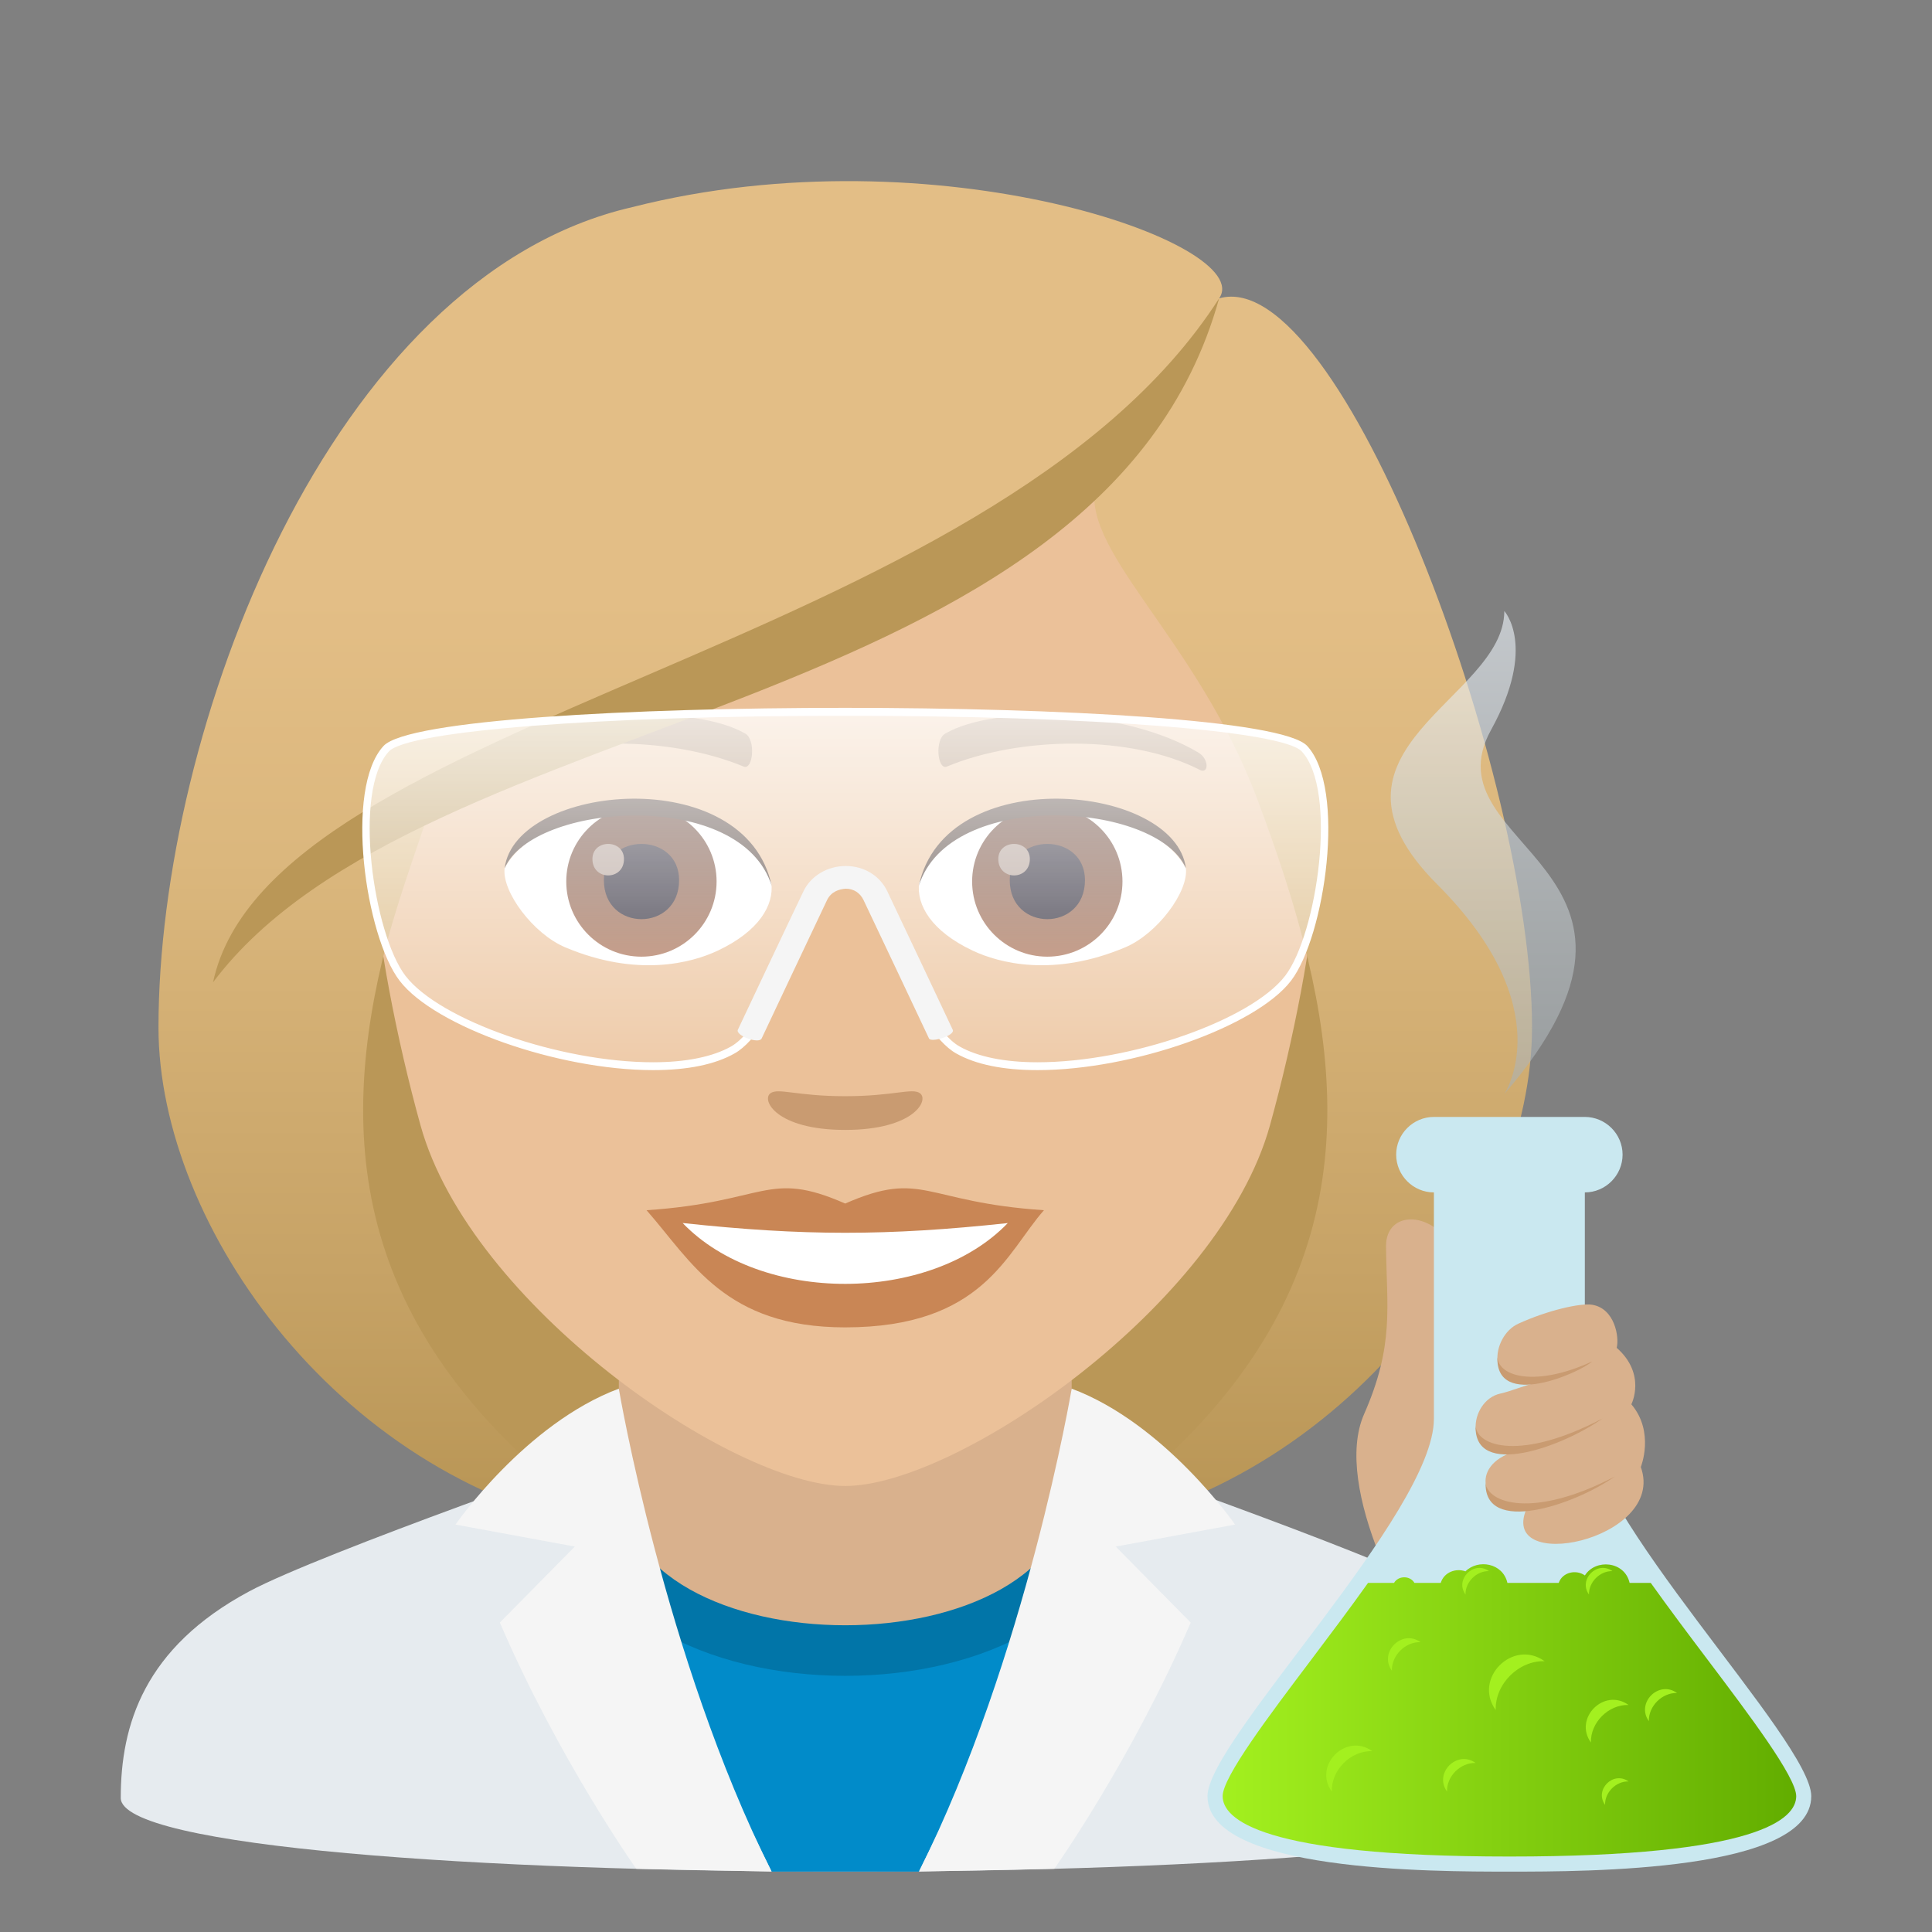 <?xml version="1.0" encoding="utf-8"?>
<!-- Generator: Adobe Illustrator 15.0.0, SVG Export Plug-In . SVG Version: 6.00 Build 0)  -->
<!DOCTYPE svg PUBLIC "-//W3C//DTD SVG 1.1//EN" "http://www.w3.org/Graphics/SVG/1.1/DTD/svg11.dtd">
<svg version="1.1" id="Layer_1" xmlns:x="http://ns.adobe.com/Extensibility/1.0/" xmlns:i="http://ns.adobe.com/AdobeIllustrator/10.0/" xmlns:graph="http://ns.adobe.com/Graphs/1.0/"
	 xmlns="http://www.w3.org/2000/svg" xmlns:xlink="http://www.w3.org/1999/xlink" xmlns:a="http://ns.adobe.com/AdobeSVGViewerExtensions/3.0/"
	 x="0px" y="0px" width="64px" height="64px" viewBox="0 0 64 64" enable-background="new 0 0 64 64" xml:space="preserve">
<rect x="0" y="0" width="64" height="64" fill="#808080" stroke="none"/>
<path fill="#E6EBEF" d="M8.254,52.717C10.656,51.43,20.5,48.01,20.5,48.01l15-0.029c0,0,9.913,3.441,12.301,4.734
	C51.271,54.586,52,57.143,52,59.559c0,3.254-48,3.254-48,0C4,57.139,4.774,54.582,8.254,52.717z"/>
<path fill="#BA9757" d="M35.582,50.742c15.168-6.066,13.65-20.477,13.65-20.477H6.766c0,0-1.516,14.411,13.648,20.477
	c0,0,3.035,0.758,7.584,0.758C32.549,51.5,35.582,50.742,35.582,50.742z"/>
<linearGradient id="SVGID_1_" gradientUnits="userSpaceOnUse" x1="43.166" y1="51.498" x2="43.166" y2="6.115">
	<stop  offset="0.05" style="stop-color:#BA9757"/>
	<stop  offset="0.197" style="stop-color:#C6A265"/>
	<stop  offset="0.508" style="stop-color:#DBB77D"/>
	<stop  offset="0.7" style="stop-color:#E3BE86"/>
	<a:midPointStop  offset="0.05" style="stop-color:#BA9757"/>
	<a:midPointStop  offset="0.4" style="stop-color:#BA9757"/>
	<a:midPointStop  offset="0.7" style="stop-color:#E3BE86"/>
</linearGradient>
<path fill="url(#SVGID_1_)" d="M43.332,31.805c1.553,6.531,0.734,12.998-7.75,18.938c9.102-1.518,15.168-10.111,15.168-16.705
	L43.332,31.805z"/>
<linearGradient id="SVGID_2_" gradientUnits="userSpaceOnUse" x1="1767.98" y1="51.498" x2="1767.98" y2="6.115" gradientTransform="matrix(-1 0 0 1 1780.814 0)">
	<stop  offset="0.05" style="stop-color:#BA9757"/>
	<stop  offset="0.197" style="stop-color:#C6A265"/>
	<stop  offset="0.508" style="stop-color:#DBB77D"/>
	<stop  offset="0.7" style="stop-color:#E3BE86"/>
	<a:midPointStop  offset="0.05" style="stop-color:#BA9757"/>
	<a:midPointStop  offset="0.4" style="stop-color:#BA9757"/>
	<a:midPointStop  offset="0.7" style="stop-color:#E3BE86"/>
</linearGradient>
<path fill="url(#SVGID_2_)" d="M12.666,31.805c-1.551,6.531-0.732,12.998,7.752,18.938C11.316,49.225,5.25,40.631,5.25,34.037
	L12.666,31.805z"/>
<path fill="#018BC9" d="M30.441,62L37,48.602c0,0-2.742,5.369-9,5.369s-8.998-5.369-9-5.369L25.561,62H30.441z"/>
<path fill="#0175A8" d="M19,49.422c0,8.123,18,8.123,18,0l-1.543-0.535H20.5L19,49.422z"/>
<path fill="#D9B18D" d="M20.5,49.07c0,6.359,15,6.359,15,0c0-2.164,0-7.158,0-7.158h-15C20.5,41.912,20.5,46.906,20.5,49.07z"/>
<path fill="#F5F5F5" d="M34.926,61.906c0,0,2.564-3.617,4.518-8.156l-2.484-2.518l3.953-0.729c0,0-2.311-3.342-5.412-4.502
	c0,0-1.498,8.889-5.059,15.998L34.926,61.906z"/>
<path fill="#F5F5F5" d="M21.076,61.906c0,0-2.564-3.617-4.518-8.156l2.484-2.518l-3.953-0.729c0,0,2.311-3.342,5.41-4.502
	c0,0,1.5,8.889,5.061,15.998L21.076,61.906z"/>
<path fill="#EBC199" d="M28,8.275c-11.006,0-16.307,8.963-15.645,20.486c0.137,2.315,0.781,5.657,1.576,8.52
	C15.582,43.232,24.291,49.225,28,49.225c3.707,0,12.416-5.992,14.068-11.943c0.795-2.863,1.439-6.205,1.574-8.52
	C44.305,17.238,39.006,8.275,28,8.275z"/>
<path fill="#C98655" d="M27.998,39.869c-2.578-1.133-2.6-0.045-6.58,0.221c1.494,1.699,2.594,3.881,6.578,3.881
	c4.574,0,5.348-2.479,6.586-3.881C30.596,39.824,30.58,38.736,27.998,39.869z"/>
<path fill="#FFFFFF" d="M22.613,40.514c2.6,2.705,8.205,2.67,10.771,0.002C29.383,40.945,26.615,40.945,22.613,40.514z"/>
<path fill="#A17C5B" d="M39.693,24.927c-2.391-1.426-6.68-1.602-8.377-0.629c-0.359,0.195-0.264,1.225,0.049,1.096
	c2.42-1.008,6.107-1.057,8.379,0.109C40.049,25.656,40.057,25.134,39.693,24.927z"/>
<path fill="#A17C5B" d="M16.305,24.927c2.391-1.426,6.678-1.602,8.379-0.629c0.359,0.195,0.264,1.225-0.049,1.096
	c-2.422-1.008-6.105-1.059-8.381,0.109C15.949,25.656,15.943,25.134,16.305,24.927z"/>
<path fill="#C99B71" d="M30.473,36.213c-0.262-0.184-0.877,0.1-2.475,0.1s-2.211-0.283-2.473-0.1
	c-0.314,0.221,0.184,1.217,2.473,1.217S30.789,36.436,30.473,36.213z"/>
<path id="Path_2040_" fill="#FFFFFF" d="M25.551,29.25c0.094,0.727-0.4,1.592-1.77,2.239c-0.869,0.412-2.678,0.896-5.055-0.107
	c-1.066-0.448-2.104-1.846-2.01-2.62C18.004,26.332,24.346,25.976,25.551,29.25z"/>
<linearGradient id="Oval_1_" gradientUnits="userSpaceOnUse" x1="-425.189" y1="477.44" x2="-425.189" y2="478.199" gradientTransform="matrix(6.57 0 0 -6.57 2814.78 3168.528)">
	<stop  offset="0" style="stop-color:#A6694A"/>
	<stop  offset="1" style="stop-color:#4F2A1E"/>
	<a:midPointStop  offset="0" style="stop-color:#A6694A"/>
	<a:midPointStop  offset="0.5" style="stop-color:#A6694A"/>
	<a:midPointStop  offset="1" style="stop-color:#4F2A1E"/>
</linearGradient>
<circle id="Oval_314_" fill="url(#Oval_1_)" cx="21.248" cy="29.201" r="2.49"/>
<path id="Path_2039_" fill="#1A1626" d="M20.004,29.156c0,1.723,2.492,1.723,2.492,0C22.496,27.556,20.004,27.556,20.004,29.156z"/>
<path id="Path_2038_" fill="#AB968C" d="M19.625,28.457c0,0.723,1.045,0.723,1.045,0C20.67,27.789,19.625,27.789,19.625,28.457z"/>
<path id="Path_2037_" fill="#45332C" d="M25.563,29.345c-1.012-3.25-7.908-2.77-8.846-0.584
	C17.064,25.962,24.701,25.222,25.563,29.345z"/>
<path id="Path_2036_" fill="#FFFFFF" d="M30.447,29.25c-0.092,0.727,0.402,1.592,1.771,2.239c0.869,0.412,2.678,0.896,5.055-0.107
	c1.066-0.448,2.104-1.846,2.01-2.62C37.996,26.332,31.654,25.976,30.447,29.25z"/>
<linearGradient id="Oval_2_" gradientUnits="userSpaceOnUse" x1="-425.841" y1="477.44" x2="-425.841" y2="478.199" gradientTransform="matrix(6.57 0 0 -6.57 2832.511 3168.528)">
	<stop  offset="0" style="stop-color:#A6694A"/>
	<stop  offset="1" style="stop-color:#4F2A1E"/>
	<a:midPointStop  offset="0" style="stop-color:#A6694A"/>
	<a:midPointStop  offset="0.5" style="stop-color:#A6694A"/>
	<a:midPointStop  offset="1" style="stop-color:#4F2A1E"/>
</linearGradient>
<circle id="Oval_313_" fill="url(#Oval_2_)" cx="34.693" cy="29.201" r="2.49"/>
<path id="Path_2035_" fill="#1A1626" d="M33.449,29.156c0,1.723,2.492,1.723,2.492,0C35.941,27.556,33.449,27.556,33.449,29.156z"/>
<path id="Path_2034_" fill="#AB968C" d="M33.07,28.457c0,0.723,1.045,0.723,1.045,0C34.115,27.789,33.07,27.789,33.07,28.457z"/>
<path id="Path_2033_" fill="#45332C" d="M30.438,29.345c1.01-3.248,7.902-2.783,8.846-0.584
	C38.934,25.962,31.299,25.222,30.438,29.345z"/>
<linearGradient id="SVGID_3_" gradientUnits="userSpaceOnUse" x1="28" y1="51.497" x2="28" y2="6.113">
	<stop  offset="0.05" style="stop-color:#BA9757"/>
	<stop  offset="0.197" style="stop-color:#C6A265"/>
	<stop  offset="0.508" style="stop-color:#DBB77D"/>
	<stop  offset="0.7" style="stop-color:#E3BE86"/>
	<a:midPointStop  offset="0.05" style="stop-color:#BA9757"/>
	<a:midPointStop  offset="0.4" style="stop-color:#BA9757"/>
	<a:midPointStop  offset="0.7" style="stop-color:#E3BE86"/>
</linearGradient>
<path fill="url(#SVGID_3_)" d="M40.385,9.884c1.258-1.795-9.387-5.582-19.438-3.023C10.908,9.16,5.25,24.201,5.25,34.037
	c0.898,0.713,6.396-1.064,7.416-2.232c0.416-1.721,1.072-3.493,1.684-5.329c7.539-4.365,16.07-5.393,21.992-10.617
	c-0.76,2.275,3.256,5.145,5.309,10.617c0.666,1.775,1.26,3.553,1.682,5.329c1.674,1.541,5.014,2.268,7.418,2.232
	C50.75,25.716,44.408,8.722,40.385,9.884z"/>
<path fill="#BA9757" d="M7.057,32.541c6.945-9.247,29.439-8.62,33.328-22.657C32.834,21.666,8.955,23.652,7.057,32.541z"/>
<linearGradient id="SVGID_4_" gradientUnits="userSpaceOnUse" x1="28.002" y1="35.319" x2="28.002" y2="23.58">
	<stop  offset="0" style="stop-color:#FFFFFF;stop-opacity:0.2"/>
	<stop  offset="1" style="stop-color:#FFFFFF"/>
	<a:midPointStop  offset="0" style="stop-color:#FFFFFF;stop-opacity:0.2"/>
	<a:midPointStop  offset="0.5" style="stop-color:#FFFFFF;stop-opacity:0.2"/>
	<a:midPointStop  offset="1" style="stop-color:#FFFFFF"/>
</linearGradient>
<path opacity="0.8" fill="url(#SVGID_4_)" d="M12.793,24.802c-1.246,1.344-0.564,6.162,0.543,7.606
	c1.547,2.016,8.318,3.855,10.941,2.373c1.451-0.822,3.064-5.612,3.064-5.612h1.322c0,0,1.613,4.792,3.063,5.612
	c2.623,1.482,9.395-0.359,10.941-2.373c1.107-1.448,1.787-6.258,0.543-7.606C41.699,23.173,14.305,23.171,12.793,24.802z"/>
<path fill="#FFFFFF" d="M21.635,35.449c-3.146,0-7.227-1.438-8.396-2.959c-1.131-1.473-1.842-6.37-0.533-7.78
	c0.807-0.871,8.264-1.262,15.293-1.262c7.035,0,14.494,0.391,15.303,1.262c1.303,1.412,0.59,6.307-0.535,7.778
	c-1.168,1.523-5.25,2.961-8.396,2.961l0,0c-1.143,0-2.051-0.186-2.701-0.555c-1.383-0.781-2.859-4.918-3.092-5.594h-1.148
	c-0.232,0.674-1.707,4.813-3.092,5.594C23.686,35.264,22.777,35.449,21.635,35.449z M27.998,23.71
	c-8.123,0-14.48,0.498-15.115,1.182c-1.211,1.307-0.51,6.055,0.549,7.434c1.131,1.471,5.117,2.863,8.203,2.863
	c1.086,0,1.979-0.182,2.582-0.523c1.395-0.789,2.992-5.493,3.008-5.54l0.029-0.088h1.496l0.031,0.088
	c0.016,0.047,1.613,4.752,3.006,5.54c0.604,0.342,1.496,0.523,2.582,0.523c3.086,0,7.072-1.393,8.203-2.863
	c1.055-1.377,1.756-6.127,0.551-7.434C42.486,24.208,36.125,23.71,27.998,23.71z"/>
<path fill="#F5F5F5" d="M30.775,34.402c0,0-1.828-3.874-2.17-4.588c-0.115-0.238-0.324-0.373-0.586-0.375
	c-0.223,0.014-0.484,0.096-0.621,0.375c-0.342,0.715-2.168,4.588-2.168,4.588c-0.092,0.193-0.875-0.1-0.787-0.291
	c0,0,1.828-3.875,2.176-4.592c0.242-0.504,0.791-0.832,1.398-0.832c0.002,0,0.002,0,0.002,0c0.602,0.002,1.125,0.32,1.371,0.832
	c0.344,0.717,2.17,4.592,2.17,4.592C31.652,34.303,30.846,34.547,30.775,34.402z"/>
<path fill="#D9B18D" d="M45.914,41.281c0.018,2.006,0.287,3.26-0.727,5.564c-0.533,1.211-0.162,2.992,0.498,4.643
	C52.367,41.111,45.895,38.863,45.914,41.281z"/>
<path fill="#CAE8F0" d="M52.5,47v-7.5c0.686,0,1.25-0.564,1.25-1.252c0-0.686-0.564-1.248-1.25-1.248h-5
	c-0.689,0-1.25,0.563-1.25,1.248c0,0.688,0.561,1.252,1.25,1.252V47c0,3.125-7.5,10.652-7.5,12.5C40,62,47.422,62,50,62s10,0,10-2.5
	C60,57.652,52.5,50.125,52.5,47z"/>
<linearGradient id="SVGID_5_" gradientUnits="userSpaceOnUse" x1="40.5" y1="56.658" x2="59.5" y2="56.658">
	<stop  offset="0" style="stop-color:#A3F01F"/>
	<stop  offset="1" style="stop-color:#62AD00"/>
	<a:midPointStop  offset="0" style="stop-color:#A3F01F"/>
	<a:midPointStop  offset="0.5" style="stop-color:#A3F01F"/>
	<a:midPointStop  offset="1" style="stop-color:#62AD00"/>
</linearGradient>
<path fill="url(#SVGID_5_)" d="M56.582,55c-0.648-0.857-1.295-1.719-1.898-2.564h-0.701c-0.164-0.725-1.129-0.807-1.482-0.248
	c-0.281-0.201-0.738-0.119-0.867,0.248h-1.699c-0.15-0.664-0.975-0.797-1.389-0.383c-0.313-0.113-0.707,0.02-0.82,0.383h-0.871
	c-0.143-0.248-0.533-0.248-0.676,0h-0.861c-0.602,0.846-1.25,1.707-1.896,2.564c-1.369,1.813-2.92,3.865-2.92,4.5
	c0,0.748,1.234,2,9.5,2s9.5-1.252,9.5-2C59.5,58.865,57.949,56.813,56.582,55z"/>
<path fill="#A3F01F" d="M51.166,55.029c-1.049-0.754-2.375,0.572-1.619,1.619C49.523,55.785,50.303,55.006,51.166,55.029z"/>
<path fill="#A3F01F" d="M53.947,59.012c-0.504-0.359-1.139,0.275-0.777,0.777C53.158,59.375,53.533,59.002,53.947,59.012z"/>
<path fill="#A3F01F" d="M49.324,52.045c-0.504-0.361-1.139,0.275-0.777,0.777C48.535,52.408,48.91,52.035,49.324,52.045z"/>
<path fill="#A3F01F" d="M53.414,52.045c-0.502-0.361-1.139,0.275-0.777,0.777C52.627,52.408,53,52.035,53.414,52.045z"/>
<path fill="#A3F01F" d="M45.457,58.008c-0.867-0.623-1.965,0.473-1.34,1.34C44.098,58.633,44.742,57.988,45.457,58.008z"/>
<path fill="#A3F01F" d="M48.881,58.4c-0.613-0.441-1.389,0.334-0.947,0.947C47.92,58.842,48.375,58.387,48.881,58.4z"/>
<path fill="#A3F01F" d="M47.055,54.398c-0.613-0.441-1.389,0.334-0.947,0.947C46.094,54.84,46.549,54.385,47.055,54.398z"/>
<path fill="#A3F01F" d="M53.947,56.479c-0.807-0.58-1.826,0.439-1.246,1.244C52.684,57.059,53.283,56.461,53.947,56.479z"/>
<path fill="#A3F01F" d="M55.553,56.082c-0.604-0.434-1.367,0.33-0.932,0.934C54.607,56.518,55.057,56.07,55.553,56.082z"/>
<linearGradient id="SVGID_6_" gradientUnits="userSpaceOnUse" x1="49.133" y1="36.242" x2="49.133" y2="20.242">
	<stop  offset="0" style="stop-color:#A9B0B3"/>
	<stop  offset="0.316" style="stop-color:#BDC4C7"/>
	<stop  offset="0.961" style="stop-color:#EFF6FC"/>
	<stop  offset="1" style="stop-color:#F2F9FF"/>
	<a:midPointStop  offset="0" style="stop-color:#A9B0B3"/>
	<a:midPointStop  offset="0.545" style="stop-color:#A9B0B3"/>
	<a:midPointStop  offset="1" style="stop-color:#F2F9FF"/>
</linearGradient>
<path opacity="0.6" fill="url(#SVGID_6_)" enable-background="new    " d="M49.832,36.242c0,0,1.9-2.82-2.219-6.942
	c-4.48-4.479,2.219-6.119,2.219-9.059c0,0,1.09,1.17-0.439,3.939C47.223,28.101,56.293,28.72,49.832,36.242z"/>
<path fill="#D9B18D" d="M53.555,44.648c0.994,0.875,0.486,1.871,0.486,1.871c0.781,0.922,0.313,2.078,0.313,2.078
	c0.875,2.438-4.875,3.609-3.746,1.297c-1.541,0.207-1.988-1.357-0.418-1.813c-1.77,0.32-1.547-1.682-0.494-1.916
	c0.395-0.088,0.797-0.277,1.254-0.373c-1.803,0.299-1.553-1.531-0.658-1.941c0.992-0.453,2.072-0.693,2.453-0.629
	C53.498,43.348,53.645,44.305,53.555,44.648z"/>
<path fill="#C99B71" d="M49.604,44.957c-0.063,1.75,2.734,0.516,3.141,0.141C50.916,45.941,49.652,45.629,49.604,44.957z"/>
<path fill="#C99B71" d="M48.883,47.238c-0.063,1.75,2.855,0.703,4.205-0.25C50.369,48.41,48.932,47.91,48.883,47.238z"/>
<path fill="#C99B71" d="M49.213,49.113c-0.063,1.75,2.932,0.75,4.281-0.203C50.775,50.332,49.262,49.785,49.213,49.113z"/>
</svg>
